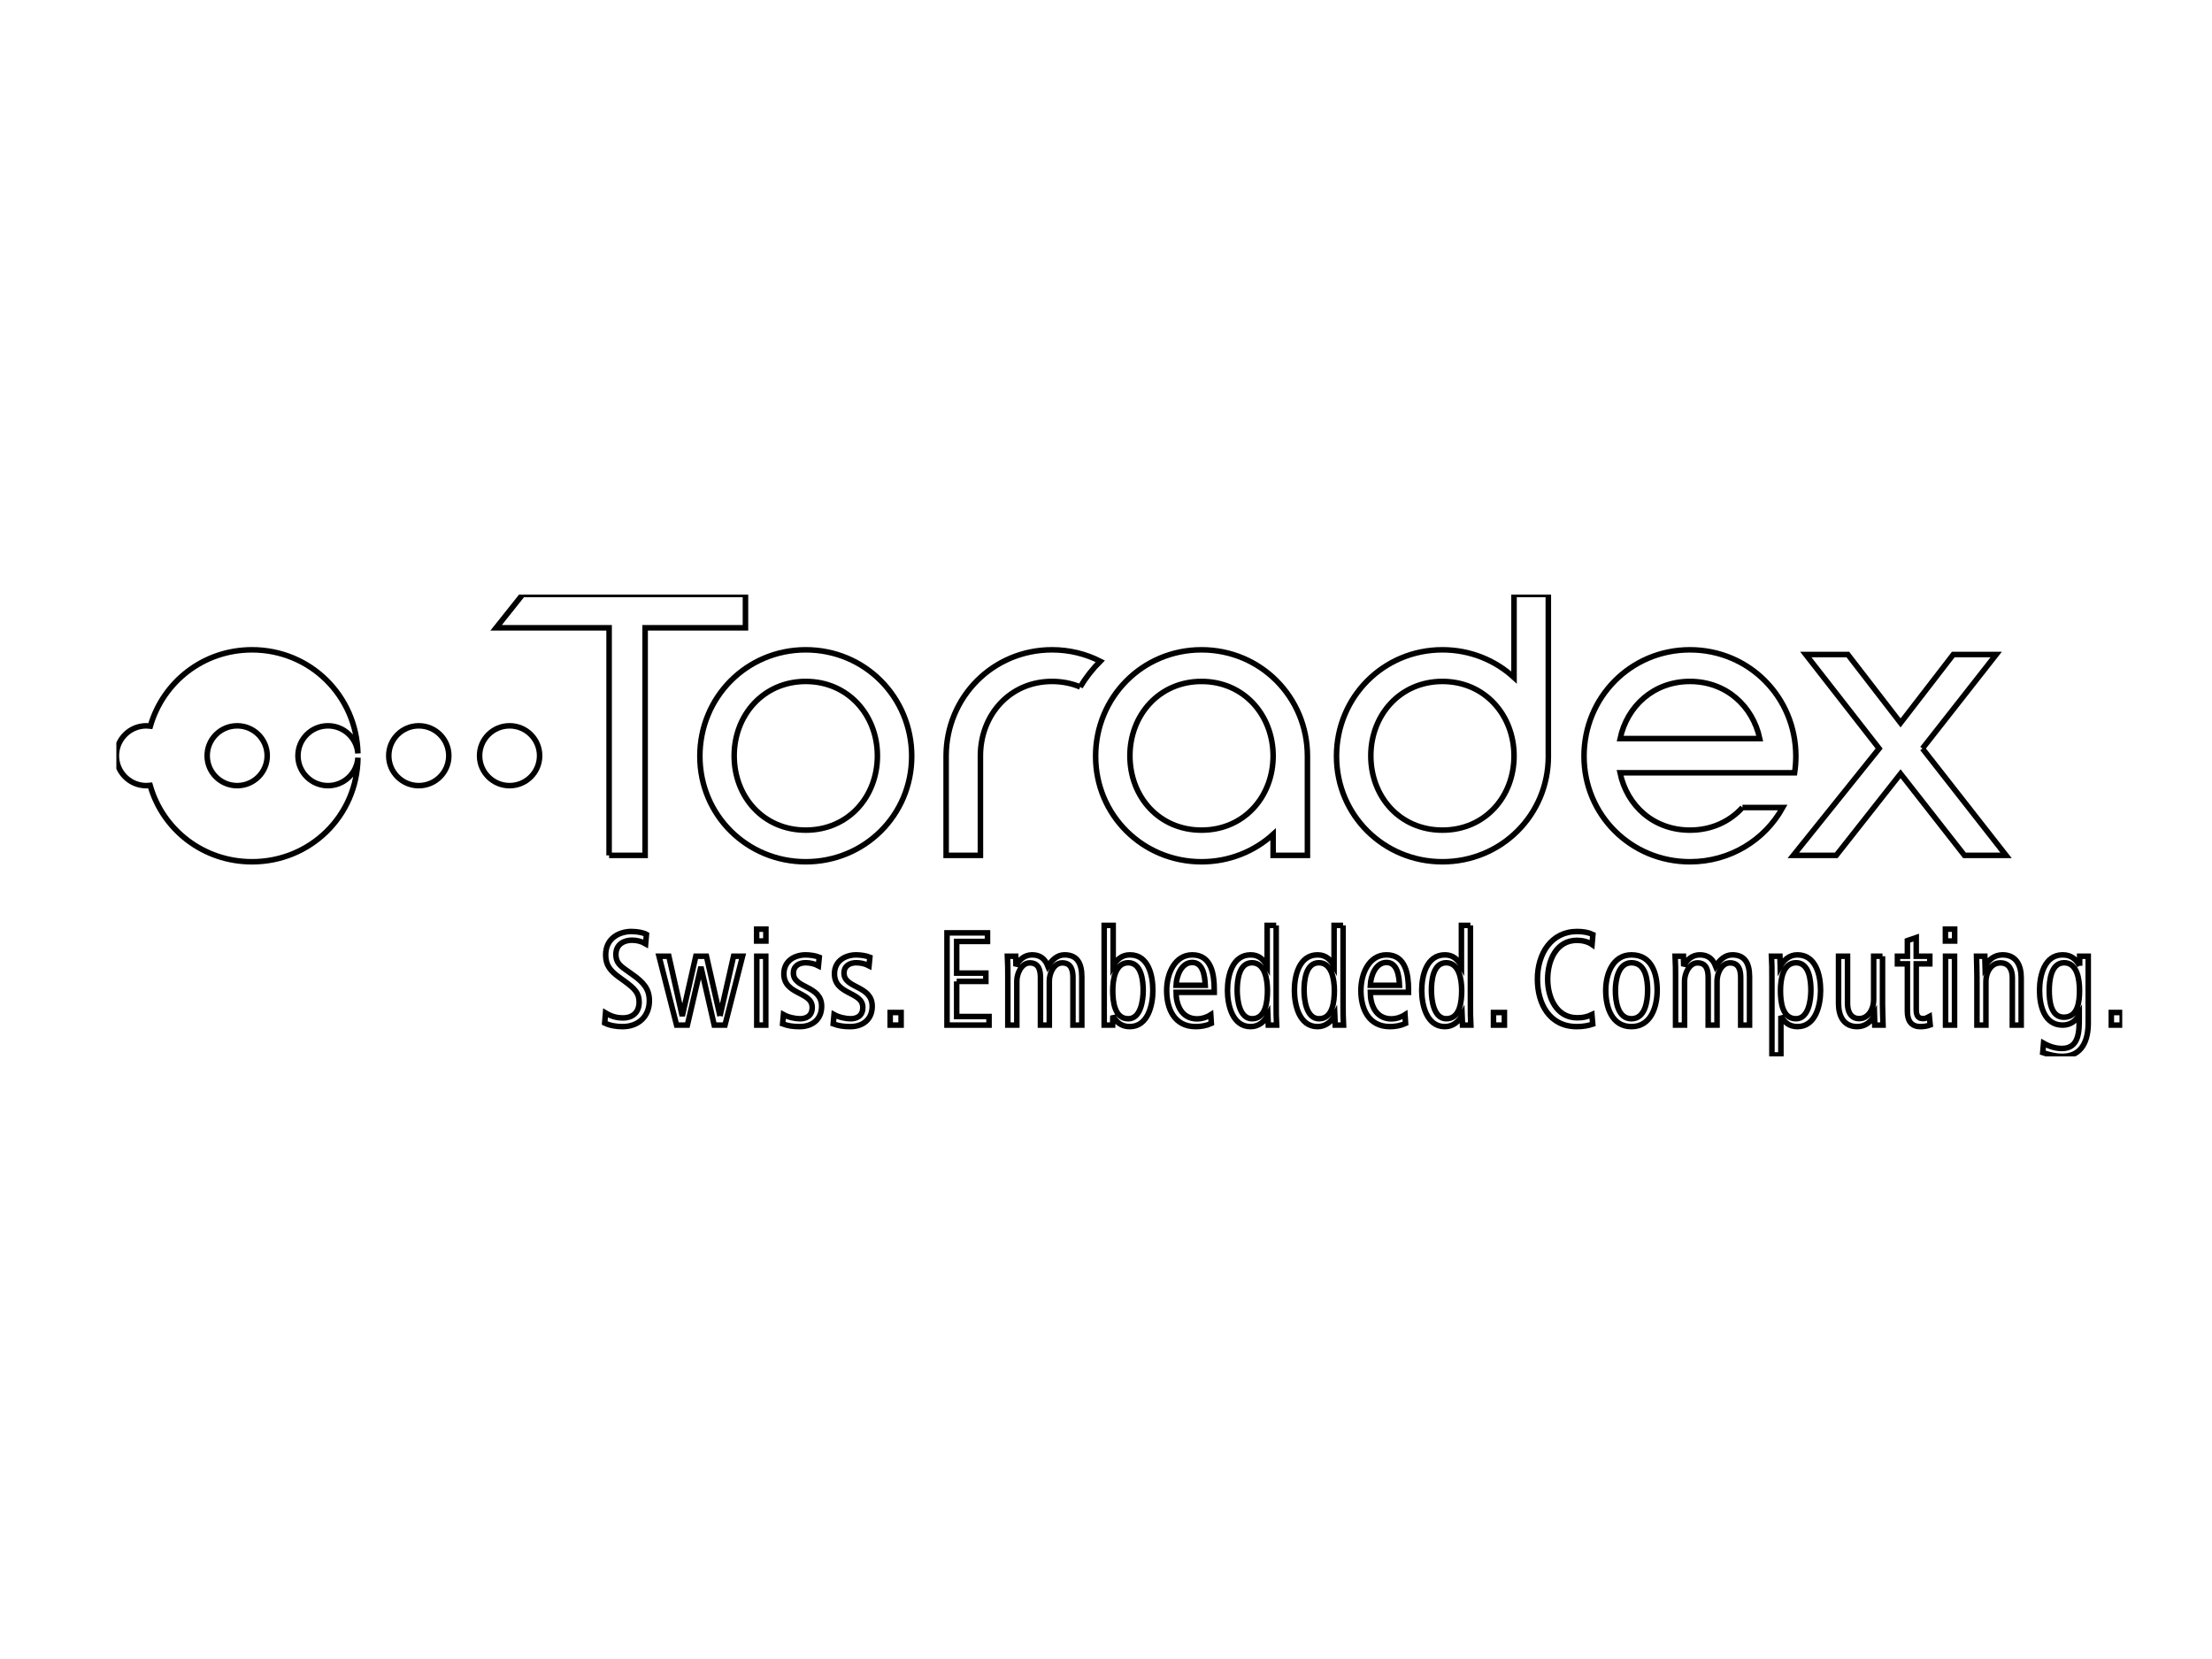 <?xml version="1.0" encoding="UTF-8" standalone="no"?>
<!-- Created with Inkscape (http://www.inkscape.org/) -->

<svg
   xmlns:dc="http://purl.org/dc/elements/1.1/"
   xmlns:cc="http://creativecommons.org/ns#"
   xmlns:rdf="http://www.w3.org/1999/02/22-rdf-syntax-ns#"
   xmlns:svg="http://www.w3.org/2000/svg"
   xmlns="http://www.w3.org/2000/svg"
   xmlns:sodipodi="http://sodipodi.sourceforge.net/DTD/sodipodi-0.dtd"
   xmlns:inkscape="http://www.inkscape.org/namespaces/inkscape"
   version="1.1"
   width="400"
   height="300"
   id="svg3004"
   xml:space="preserve"
   inkscape:version="0.48.4 r9939"
   sodipodi:docname="toradex_with_slogan_black-outlines.svg"><sodipodi:namedview
     pagecolor="#ffffff"
     bordercolor="#666666"
     borderopacity="1"
     objecttolerance="10"
     gridtolerance="10"
     guidetolerance="10"
     inkscape:pageopacity="0"
     inkscape:pageshadow="2"
     inkscape:window-width="1920"
     inkscape:window-height="1014"
     id="namedview48"
     showgrid="false"
     inkscape:zoom="0.834386"
     inkscape:cx="-295.97341"
     inkscape:cy="215.51875"
     inkscape:window-x="0"
     inkscape:window-y="27"
     inkscape:window-maximized="1"
     inkscape:current-layer="svg3004" /><defs
     id="defs3008"><clipPath
       id="clipPath3020"><path
         d="m 0,0 2901.81,0 0,668 L 0,668 0,0 z"
         id="path3022" /></clipPath></defs><g
     transform="matrix(1.25,0,0,-1.25,21.041,191.021)"
     id="g3012"
     style="stroke-width:0.8;stroke-miterlimit:4;stroke-dasharray:none"><g
       transform="scale(0.1,0.1)"
       id="g3014"
       style="stroke-width:8;stroke-miterlimit:4;stroke-dasharray:none"><g
         id="g3016"
         style="stroke-width:8;stroke-miterlimit:4;stroke-dasharray:none"><g
           clip-path="url(#clipPath3020)"
           id="g3018"
           style="stroke-width:8;stroke-miterlimit:4;stroke-dasharray:none"><path
             d="m 174.785,391.609 c -23.984,0 -43.418,19.375 -43.418,43.282 0,23.91 19.434,43.285 43.418,43.285 23.985,0 43.438,-19.375 43.438,-43.285 0,-23.907 -19.453,-43.282 -43.438,-43.282 z m 131.367,0 c -23.984,0 -43.425,19.375 -43.425,43.282 0,23.91 19.441,43.285 43.425,43.285 22.832,0 41.563,-17.563 43.301,-39.883 -2.129,83.395 -68.945,149.832 -153.183,149.832 -70.391,0 -128.622,-46.398 -147.09,-110.32 -1.887,0.23 -3.809,0.371 -5.762,0.371 C 19.434,478.176 0,458.801 0,434.891 c 0,-23.907 19.434,-43.282 43.418,-43.282 1.855,0 3.652,0.118 5.449,0.332 18.191,-64.296 77.071,-110.449 147.403,-110.449 84.265,0 152.07,66.231 153.222,150.512 -1.496,-22.563 -20.32,-40.395 -43.34,-40.395"
             id="path3024"
             style="fill:none;stroke:#000000;stroke-width:8;stroke-miterlimit:4;stroke-opacity:1;stroke-dasharray:none"
             inkscape:connector-curvature="0" /><path
             d="m 712.832,290.77 52.109,0 0,329.218 145.157,0 0,48.215 -322.293,0 -38.391,-48.215 163.418,0 0,-329.218"
             id="path3026"
             style="fill:none;stroke:#000000;stroke-width:8;stroke-miterlimit:4;stroke-opacity:1;stroke-dasharray:none"
             inkscape:connector-curvature="0" /><path
             d="m 997.363,327.258 c -61.406,0 -103.593,48.203 -103.593,107.554 0,58.735 42.187,107.559 103.593,107.559 61.417,0 103.607,-48.824 103.607,-107.559 0,-59.351 -42.19,-107.554 -103.607,-107.554 z m 0,260.867 c -85.605,0 -153.222,-68.621 -153.222,-153.937 0,-85.309 68.242,-152.696 153.222,-152.696 84.987,0 153.237,67.387 153.237,152.696 0,85.316 -67.62,153.937 -153.237,153.937"
             id="path3028"
             style="fill:none;stroke:#000000;stroke-width:8;stroke-miterlimit:4;stroke-opacity:1;stroke-dasharray:none"
             inkscape:connector-curvature="0" /><path
             d="m 2612.77,445.305 106.72,136.011 -62.07,0 -76.29,-98.925 -76.31,98.925 -60.78,0 106.08,-136.011 -124.07,-154.551 62.04,0 93.04,118.086 92.44,-118.086 60.16,0 -120.96,154.551"
             id="path3030"
             style="fill:none;stroke:#000000;stroke-width:8;stroke-miterlimit:4;stroke-opacity:1;stroke-dasharray:none"
             inkscape:connector-curvature="0" /><path
             d="m 437.512,478.176 c -23.977,0 -43.43,-19.375 -43.43,-43.285 0,-23.907 19.453,-43.282 43.43,-43.282 23.98,0 43.426,19.375 43.426,43.282 0,23.91 -19.446,43.285 -43.426,43.285"
             id="path3032"
             style="fill:none;stroke:#000000;stroke-width:8;stroke-miterlimit:4;stroke-opacity:1;stroke-dasharray:none"
             inkscape:connector-curvature="0" /><path
             d="m 568.879,478.176 c -23.984,0 -43.43,-19.375 -43.43,-43.285 0,-23.907 19.446,-43.282 43.43,-43.282 23.98,0 43.426,19.375 43.426,43.282 0,23.91 -19.446,43.285 -43.426,43.285"
             id="path3034"
             style="fill:none;stroke:#000000;stroke-width:8;stroke-miterlimit:4;stroke-opacity:1;stroke-dasharray:none"
             inkscape:connector-curvature="0" /><path
             d="m 1394.34,534.402 c 8.14,13.575 17.91,26.059 29,37.149 -20.82,10.605 -44.49,16.574 -69.75,16.574 -85.35,0 -152.81,-68.191 -153.21,-153.152 l 0.02,-144.219 49.6,0 0,144.219 c 0.07,58.648 42.25,107.398 103.59,107.398 14.82,0 28.5,-2.828 40.75,-7.969"
             id="path3036"
             style="fill:none;stroke:#000000;stroke-width:8;stroke-miterlimit:4;stroke-opacity:1;stroke-dasharray:none"
             inkscape:connector-curvature="0" /><path
             d="m 1569.86,542.371 c 61.35,0 103.54,-48.73 103.6,-107.891 -0.18,-59.199 -42.31,-107.222 -103.6,-107.222 -61.4,0 -103.59,48.203 -103.59,107.554 0,58.735 42.19,107.559 103.59,107.559 z m 0,-260.879 c 40.04,0 76.37,14.961 103.6,39.707 l 0,-30.445 49.61,0 0,143.434 c 0,85.316 -67.6,153.937 -153.21,153.937 -85.6,0 -153.22,-68.621 -153.22,-153.937 0,-85.309 68.22,-152.696 153.22,-152.696"
             id="path3038"
             style="fill:none;stroke:#000000;stroke-width:8;stroke-miterlimit:4;stroke-opacity:1;stroke-dasharray:none"
             inkscape:connector-curvature="0" /><path
             d="m 1918.36,327.258 c -61.41,0 -103.59,48.203 -103.59,107.554 0,58.735 42.18,107.559 103.59,107.559 61.39,0 103.52,-48.75 103.61,-107.559 0,-59.351 -42.17,-107.554 -103.61,-107.554 z m 153.2,109.176 0,231.738 -49.61,0 0,-120.074 c -27.15,24.879 -63.36,40.027 -103.59,40.027 -85.59,0 -153.22,-68.621 -153.22,-153.937 0,-85.309 68.26,-152.696 153.22,-152.696 84.98,0 153.24,67.387 153.24,152.696 l -0.04,2.246"
             id="path3040"
             style="fill:none;stroke:#000000;stroke-width:8;stroke-miterlimit:4;stroke-opacity:1;stroke-dasharray:none"
             inkscape:connector-curvature="0" /><path
             d="m 2276.45,542.371 c 52.46,0 90.89,-35.644 100.99,-82.676 l -201.99,0 c 10.06,47.032 48.51,82.676 101,82.676 z m 75.93,-182.383 c -18.26,-20.191 -44.61,-32.73 -75.93,-32.73 -52.68,0 -91.2,35.445 -101.12,82.965 l 252.52,0 c 1.17,7.812 1.8,15.8 1.8,23.965 0,85.316 -67.6,153.937 -153.2,153.937 -85.63,0 -153.25,-68.621 -153.25,-153.937 0,-85.309 68.25,-152.696 153.25,-152.696 58,0 108.26,31.43 134.25,78.496 l -58.32,0"
             id="path3042"
             style="fill:none;stroke:#000000;stroke-width:8;stroke-miterlimit:4;stroke-opacity:1;stroke-dasharray:none"
             inkscape:connector-curvature="0" /><path
             d="m 745.66,119.023 -8.398,5.997 c -9.004,6.406 -14.606,11.203 -14.606,22.414 0,15 12.203,20.593 23.203,20.593 7.403,0 14.004,-1.797 19.805,-5.195 l 1.199,13.602 c -3.797,2.199 -12.199,4.203 -22,4.203 -15.406,0 -37.011,-8.403 -37.011,-34.004 0,-15.012 7.003,-23.012 19.203,-32.016 l 8.605,-6.199 c 14.402,-10.605 20.606,-17 20.606,-29.805 0,-14.402 -8.606,-23.008 -23.61,-23.008 -7.195,0 -15.398,1.406 -25.004,7.207 l -1.199,-14.609 c 7.801,-3.801 17.203,-5.195 25.809,-5.195 23.203,0 38.8,15 38.8,37.402 0,16.602 -7.796,26.406 -25.402,38.613"
             id="path3044"
             style="fill:none;stroke:#000000;stroke-width:8;stroke-miterlimit:4;stroke-opacity:1;stroke-dasharray:none"
             inkscape:connector-curvature="0" /><path
             d="m 873.27,58.406 -19.602,86.418 -15.406,0 -19.606,-86.418 -19.402,86.418 -14.199,0 25.406,-99.621 15.598,0 19.605,84.223 19.203,-84.223 15.606,0 25.406,99.621 -13.004,0 -19.605,-86.418"
             id="path3046"
             style="fill:none;stroke:#000000;stroke-width:8;stroke-miterlimit:4;stroke-opacity:1;stroke-dasharray:none"
             inkscape:connector-curvature="0" /><path
             d="m 926.254,166.836 13.402,0 0,17.195 -13.402,0 0,-17.195 z"
             id="path3048"
             style="fill:none;stroke:#000000;stroke-width:8;stroke-miterlimit:4;stroke-opacity:1;stroke-dasharray:none"
             inkscape:connector-curvature="0" /><path
             d="m 926.453,45.203 13.004,0 0,99.621 -13.004,0 0,-99.621 z"
             id="path3050"
             style="fill:none;stroke:#000000;stroke-width:8;stroke-miterlimit:4;stroke-opacity:1;stroke-dasharray:none"
             inkscape:connector-curvature="0" /><path
             d="m 979.457,120.422 c 0,11.199 9.199,15 17.605,15 6.198,0 12.798,-1.399 18.598,-4.399 l 1.21,12.407 c -5.41,2.195 -13.61,3.394 -19.808,3.394 -15.007,0 -31.41,-8.203 -31.41,-27.398 0,-30.813 41.008,-25.41 41.008,-48.617 0,-12.996 -9.398,-16.406 -17.805,-16.406 -6.597,0 -16.597,2.004 -23.8,6.008 l -1.203,-13.406 c 8.203,-3 15.207,-3.996 24.605,-3.996 18.203,0 31.803,10.398 31.803,29.402 0,30.606 -40.803,25.402 -40.803,48.012"
             id="path3052"
             style="fill:none;stroke:#000000;stroke-width:8;stroke-miterlimit:4;stroke-opacity:1;stroke-dasharray:none"
             inkscape:connector-curvature="0" /><path
             d="m 1052.66,120.422 c 0,11.199 9.2,15 17.6,15 6.2,0 12.8,-1.399 18.6,-4.399 l 1.2,12.407 c -5.4,2.195 -13.6,3.394 -19.8,3.394 -15.01,0 -31.41,-8.203 -31.41,-27.398 0,-30.813 41.01,-25.41 41.01,-48.617 0,-12.996 -9.4,-16.406 -17.8,-16.406 -6.61,0 -16.61,2.004 -23.81,6.008 l -1.2,-13.406 c 8.2,-3 15.21,-3.996 24.61,-3.996 18.2,0 31.8,10.398 31.8,29.402 0,30.606 -40.8,25.402 -40.8,48.012"
             id="path3054"
             style="fill:none;stroke:#000000;stroke-width:8;stroke-miterlimit:4;stroke-opacity:1;stroke-dasharray:none"
             inkscape:connector-curvature="0" /><path
             d="m 1119.45,45.203 15.801,0 0,18.203 -15.801,0 0,-18.203 z"
             id="path3056"
             style="fill:none;stroke:#000000;stroke-width:8;stroke-miterlimit:4;stroke-opacity:1;stroke-dasharray:none"
             inkscape:connector-curvature="0" /><path
             d="m 1215.64,108.418 42.22,0 0,12.004 -42.22,0 0,45.808 44.61,0 0,12.403 -58.61,0 0,-133.43 60.82,0 0,12.402 -46.82,0 0,50.812"
             id="path3058"
             style="fill:none;stroke:#000000;stroke-width:8;stroke-miterlimit:4;stroke-opacity:1;stroke-dasharray:none"
             inkscape:connector-curvature="0" /><path
             d="m 1371.67,146.824 c -10.21,0 -17.81,-6.797 -24.01,-16.402 -4.2,10.601 -11,16.402 -23.01,16.402 -10.6,0 -19,-7 -23.2,-16.402 l -0.4,14.402 -12,0 c 0.6,-12.597 0.6,-20 0.6,-29.601 l 0,-70.02 13,0 0,63.613 c 0,11.407 7,26.407 18.81,26.407 13.2,0 15.4,-11.004 15.4,-21.602 l 0,-68.418 12.8,0 0,63.613 c 0,11.407 6.6,26.407 18.8,26.407 13.21,0 15.41,-11.004 15.41,-21.602 l 0,-68.418 12.8,0 0,69.817 c 0,19.804 -6.8,31.804 -25,31.804"
             id="path3060"
             style="fill:none;stroke:#000000;stroke-width:8;stroke-miterlimit:4;stroke-opacity:1;stroke-dasharray:none"
             inkscape:connector-curvature="0" /><path
             d="m 1463.85,54.402 c -19.81,0 -22.4,24.809 -22.4,41.02 0,15.996 3.79,40 22.4,40 19.21,0 21.61,-26.203 21.61,-40 0,-13.605 -3.2,-41.02 -21.61,-41.02 z m 2.4,92.422 c -12,0 -19.2,-7.195 -24.2,-15.801 l 0,58.411 -13.01,0 0,-144.231 12.21,0 0.4,13.605 c 4.8,-9.406 12.4,-15.801 24.39,-15.801 26.41,0 33.42,31.406 33.42,52.414 0,21.394 -6.21,51.402 -33.21,51.402"
             id="path3062"
             style="fill:none;stroke:#000000;stroke-width:8;stroke-miterlimit:4;stroke-opacity:1;stroke-dasharray:none"
             inkscape:connector-curvature="0" /><path
             d="m 1533.04,102.812 c 0.6,13.606 7.59,33.008 23.41,33.008 15.6,0 18.2,-19.199 18.79,-33.008 l -42.2,0 z m 23.41,44.012 c -25.41,0 -37.01,-27.605 -37.01,-51.402 0,-26.613 11,-52.414 42.01,-52.414 7.4,0 15.6,1.395 22.6,4.598 l -0.8,12.598 c -6.2,-3.992 -13.4,-5.992 -19.61,-5.992 -23.2,0 -30.6,21.004 -30.6,38.406 l 55.21,0 0,3.992 c 0,21.614 -3.8,50.215 -31.8,50.215"
             id="path3064"
             style="fill:none;stroke:#000000;stroke-width:8;stroke-miterlimit:4;stroke-opacity:1;stroke-dasharray:none"
             inkscape:connector-curvature="0" /><path
             d="m 1643.05,54.402 c -18.41,0 -21.61,27.414 -21.61,41.02 0,13.797 2.2,40 21.4,40 18.61,0 22.4,-24.004 22.4,-40 0,-16.211 -2.39,-41.02 -22.19,-41.02 z m 34.8,135.032 -13.01,0 0,-58.411 c -5,8.606 -11.79,15.801 -23.8,15.801 -26.6,0 -33.61,-30.008 -33.61,-51.402 0,-21.008 7.01,-52.414 33.41,-52.414 12.21,0 20.41,7.801 25.01,16.602 l 0.6,-14.406 12,0 c -0.6,11.008 -0.6,18.41 -0.6,29.406 l 0,114.825"
             id="path3066"
             style="fill:none;stroke:#000000;stroke-width:8;stroke-miterlimit:4;stroke-opacity:1;stroke-dasharray:none"
             inkscape:connector-curvature="0" /><path
             d="m 1739.84,54.402 c -18.4,0 -21.61,27.414 -21.61,41.02 0,13.797 2.21,40 21.41,40 18.6,0 22.4,-24.004 22.4,-40 0,-16.211 -2.39,-41.02 -22.2,-41.02 z m 34.81,135.032 -13.01,0 0,-58.411 c -5,8.606 -11.8,15.801 -23.8,15.801 -26.61,0 -33.61,-30.008 -33.61,-51.402 0,-21.008 7,-52.414 33.41,-52.414 12.2,0 20.41,7.801 25.01,16.602 l 0.59,-14.406 12,0 c -0.59,11.008 -0.59,18.41 -0.59,29.406 l 0,114.825"
             id="path3068"
             style="fill:none;stroke:#000000;stroke-width:8;stroke-miterlimit:4;stroke-opacity:1;stroke-dasharray:none"
             inkscape:connector-curvature="0" /><path
             d="m 1814.03,102.812 c 0.6,13.606 7.6,33.008 23.41,33.008 15.6,0 18.2,-19.199 18.8,-33.008 l -42.21,0 z m 23.41,44.012 c -25.41,0 -37.01,-27.605 -37.01,-51.402 0,-26.613 11.01,-52.414 42.01,-52.414 7.4,0 15.6,1.395 22.6,4.598 l -0.8,12.598 c -6.2,-3.992 -13.4,-5.992 -19.6,-5.992 -23.2,0 -30.61,21.004 -30.61,38.406 l 55.22,0 0,3.992 c 0,21.614 -3.81,50.215 -31.81,50.215"
             id="path3070"
             style="fill:none;stroke:#000000;stroke-width:8;stroke-miterlimit:4;stroke-opacity:1;stroke-dasharray:none"
             inkscape:connector-curvature="0" /><path
             d="m 1924.03,54.402 c -18.4,0 -21.61,27.414 -21.61,41.02 0,13.797 2.21,40 21.41,40 18.6,0 22.4,-24.004 22.4,-40 0,-16.211 -2.39,-41.02 -22.2,-41.02 z m 34.81,135.032 -13.01,0 0,-58.411 c -5,8.606 -11.8,15.801 -23.8,15.801 -26.61,0 -33.61,-30.008 -33.61,-51.402 0,-21.008 7,-52.414 33.41,-52.414 12.2,0 20.41,7.801 25.01,16.602 l 0.59,-14.406 12,0 c -0.59,11.008 -0.59,18.41 -0.59,29.406 l 0,114.825"
             id="path3072"
             style="fill:none;stroke:#000000;stroke-width:8;stroke-miterlimit:4;stroke-opacity:1;stroke-dasharray:none"
             inkscape:connector-curvature="0" /><path
             d="m 1992.22,45.203 15.812,0 0,18.203 -15.812,0 0,-18.203 z"
             id="path3074"
             style="fill:none;stroke:#000000;stroke-width:8;stroke-miterlimit:4;stroke-opacity:1;stroke-dasharray:none"
             inkscape:connector-curvature="0" /><path
             d="m 2113.02,167.832 c 7.8,0 16,-2.004 21.8,-6.008 l 1.21,14.406 c -6.21,3.008 -13.8,4.407 -22.81,4.407 -37.6,0 -57.41,-32.414 -57.41,-68.821 0,-35.8 17.4,-68.808 57.01,-68.808 8.8,0 16.4,1.395 23,3.594 l -1.19,13.809 c -6.41,-3 -12.01,-4.602 -21.41,-4.602 -30.01,0 -42.6,29.406 -42.6,55.812 0,26.809 12.19,56.211 42.4,56.211"
             id="path3076"
             style="fill:none;stroke:#000000;stroke-width:8;stroke-miterlimit:4;stroke-opacity:1;stroke-dasharray:none"
             inkscape:connector-curvature="0" /><path
             d="m 2191.82,54.402 c -20,0 -23.21,25.812 -23.21,41.02 0,14.598 4.01,40 23.21,40 20.6,0 23.4,-24.602 23.4,-40 0,-15.207 -3.39,-41.02 -23.4,-41.02 z m 0,92.422 c -27.01,0 -37.21,-27.801 -37.21,-51.402 0,-24.016 8.6,-52.414 37.21,-52.414 28.4,0 37.21,29.004 37.21,52.414 0,24.195 -7.8,51.402 -37.21,51.402"
             id="path3078"
             style="fill:none;stroke:#000000;stroke-width:8;stroke-miterlimit:4;stroke-opacity:1;stroke-dasharray:none"
             inkscape:connector-curvature="0" /><path
             d="m 2337.64,146.824 c -10.21,0 -17.81,-6.797 -24.01,-16.402 -4.2,10.601 -11,16.402 -23,16.402 -10.61,0 -19.01,-7 -23.21,-16.402 l -0.4,14.402 -12,0 c 0.6,-12.597 0.6,-20 0.6,-29.601 l 0,-70.02 13,0 0,63.613 c 0,11.407 7.01,26.407 18.8,26.407 13.21,0 15.41,-11.004 15.41,-21.602 l 0,-68.418 12.8,0 0,63.613 c 0,11.407 6.61,26.407 18.8,26.407 13.21,0 15.41,-11.004 15.41,-21.602 l 0,-68.418 12.81,0 0,69.817 c 0,19.804 -6.81,31.804 -25.01,31.804"
             id="path3080"
             style="fill:none;stroke:#000000;stroke-width:8;stroke-miterlimit:4;stroke-opacity:1;stroke-dasharray:none"
             inkscape:connector-curvature="0" /><path
             d="m 2429.82,54.402 c -19.8,0 -22.41,24.211 -22.41,41.02 0,16.797 4.01,40 22.61,40 19.21,0 21.41,-26.203 21.41,-40 0,-13.605 -3.21,-41.02 -21.61,-41.02 z m 2.01,92.422 c -12.02,0 -20.01,-7.996 -24.82,-16.601 l -0.4,14.601 -12.2,0 c 0.6,-10.996 0.6,-18.601 0.6,-29.601 l 0,-113.231 13.01,0 0,56.414 c 4.79,-9.004 12,-15.398 24,-15.398 26.41,0 33.41,31.406 33.41,52.414 0,21.598 -6.6,51.402 -33.6,51.402"
             id="path3082"
             style="fill:none;stroke:#000000;stroke-width:8;stroke-miterlimit:4;stroke-opacity:1;stroke-dasharray:none"
             inkscape:connector-curvature="0" /><path
             d="m 2555.02,144.824 -12.8,0 0,-63.406 c 0,-11.605 -6.8,-26.809 -21,-26.809 -12.21,0 -16.81,10.195 -16.81,21.809 l 0,68.406 -13,0 0,-68.406 c 0,-17.609 7,-33.41 27.01,-33.41 12,0 20.4,7.598 25,16.395 l 0.4,-14.199 12,0 c -0.19,10.207 -0.8,19.406 -0.8,29.609 l 0,70.011"
             id="path3084"
             style="fill:none;stroke:#000000;stroke-width:8;stroke-miterlimit:4;stroke-opacity:1;stroke-dasharray:none"
             inkscape:connector-curvature="0" /><path
             d="m 2614.01,54.609 c -9.6,0 -10.2,7 -10.2,14.406 l 0,64.812 19.61,0 0,10.996 -19.61,0 0,27.012 -12.8,-4.402 0,-22.61 -14.41,0 0,-10.996 14.41,0 0,-68.816 c 0,-12.609 4.8,-22.004 19,-22.004 5,0 9.6,0.801 14,2.391 l -1.2,12.207 c -3,-1.598 -5.59,-2.996 -8.8,-2.996"
             id="path3086"
             style="fill:none;stroke:#000000;stroke-width:8;stroke-miterlimit:4;stroke-opacity:1;stroke-dasharray:none"
             inkscape:connector-curvature="0" /><path
             d="m 2646.01,166.836 13.387,0 0,17.195 -13.387,0 0,-17.195 z"
             id="path3088"
             style="fill:none;stroke:#000000;stroke-width:8;stroke-miterlimit:4;stroke-opacity:1;stroke-dasharray:none"
             inkscape:connector-curvature="0" /><path
             d="m 2646.2,45.203 13.012,0 0,99.621 -13.012,0 0,-99.621 z"
             id="path3090"
             style="fill:none;stroke:#000000;stroke-width:8;stroke-miterlimit:4;stroke-opacity:1;stroke-dasharray:none"
             inkscape:connector-curvature="0" /><path
             d="m 2728.61,146.824 c -12,0 -20.6,-7.597 -25.2,-16.402 l -0.4,14.402 -12,0 c 0.19,-10.195 0.59,-19.402 0.59,-29.601 l 0,-70.02 13.01,0 0,63.418 c 0,11.801 6.8,26.602 21.01,26.602 12.4,0 17.19,-9.801 17.19,-21.602 l 0,-68.418 12.81,0 0,68.613 c 0,17.61 -7.01,33.008 -27.01,33.008"
             id="path3092"
             style="fill:none;stroke:#000000;stroke-width:8;stroke-miterlimit:4;stroke-opacity:1;stroke-dasharray:none"
             inkscape:connector-curvature="0" /><path
             d="m 2817.41,56.609 c -19.21,0 -21.21,24.199 -21.21,38.812 0,13.797 2.4,40 21.61,40 18.8,0 22.2,-24.004 22.2,-40 0,-15.41 -1.8,-38.812 -22.6,-38.812 z m 22.8,74.414 c -4.8,9.004 -12,15.801 -24.6,15.801 -26.41,0 -33.41,-30.008 -33.41,-51.402 0,-22.414 7,-50.219 33.41,-50.219 11.2,0 19,6.008 24,14.809 l 0,-5.609 c 0,-18.203 -0.2,-43.008 -25,-43.008 -9.4,0 -18.6,3 -26.61,7.609 L 2786.8,5.398 C 2796.2,2.391 2805.01,0 2815.21,0 c 28.21,0 37.41,22.598 37.41,48.203 l 0,96.621 -12.41,0 0,-13.801"
             id="path3094"
             style="fill:none;stroke:#000000;stroke-width:8;stroke-miterlimit:4;stroke-opacity:1;stroke-dasharray:none"
             inkscape:connector-curvature="0" /><path
             d="m 2886,45.203 15.809,0 0,18.203 -15.809,0 0,-18.203 z"
             id="path3096"
             style="fill:none;stroke:#000000;stroke-width:8;stroke-miterlimit:4;stroke-opacity:1;stroke-dasharray:none"
             inkscape:connector-curvature="0" /></g></g></g></g></svg>